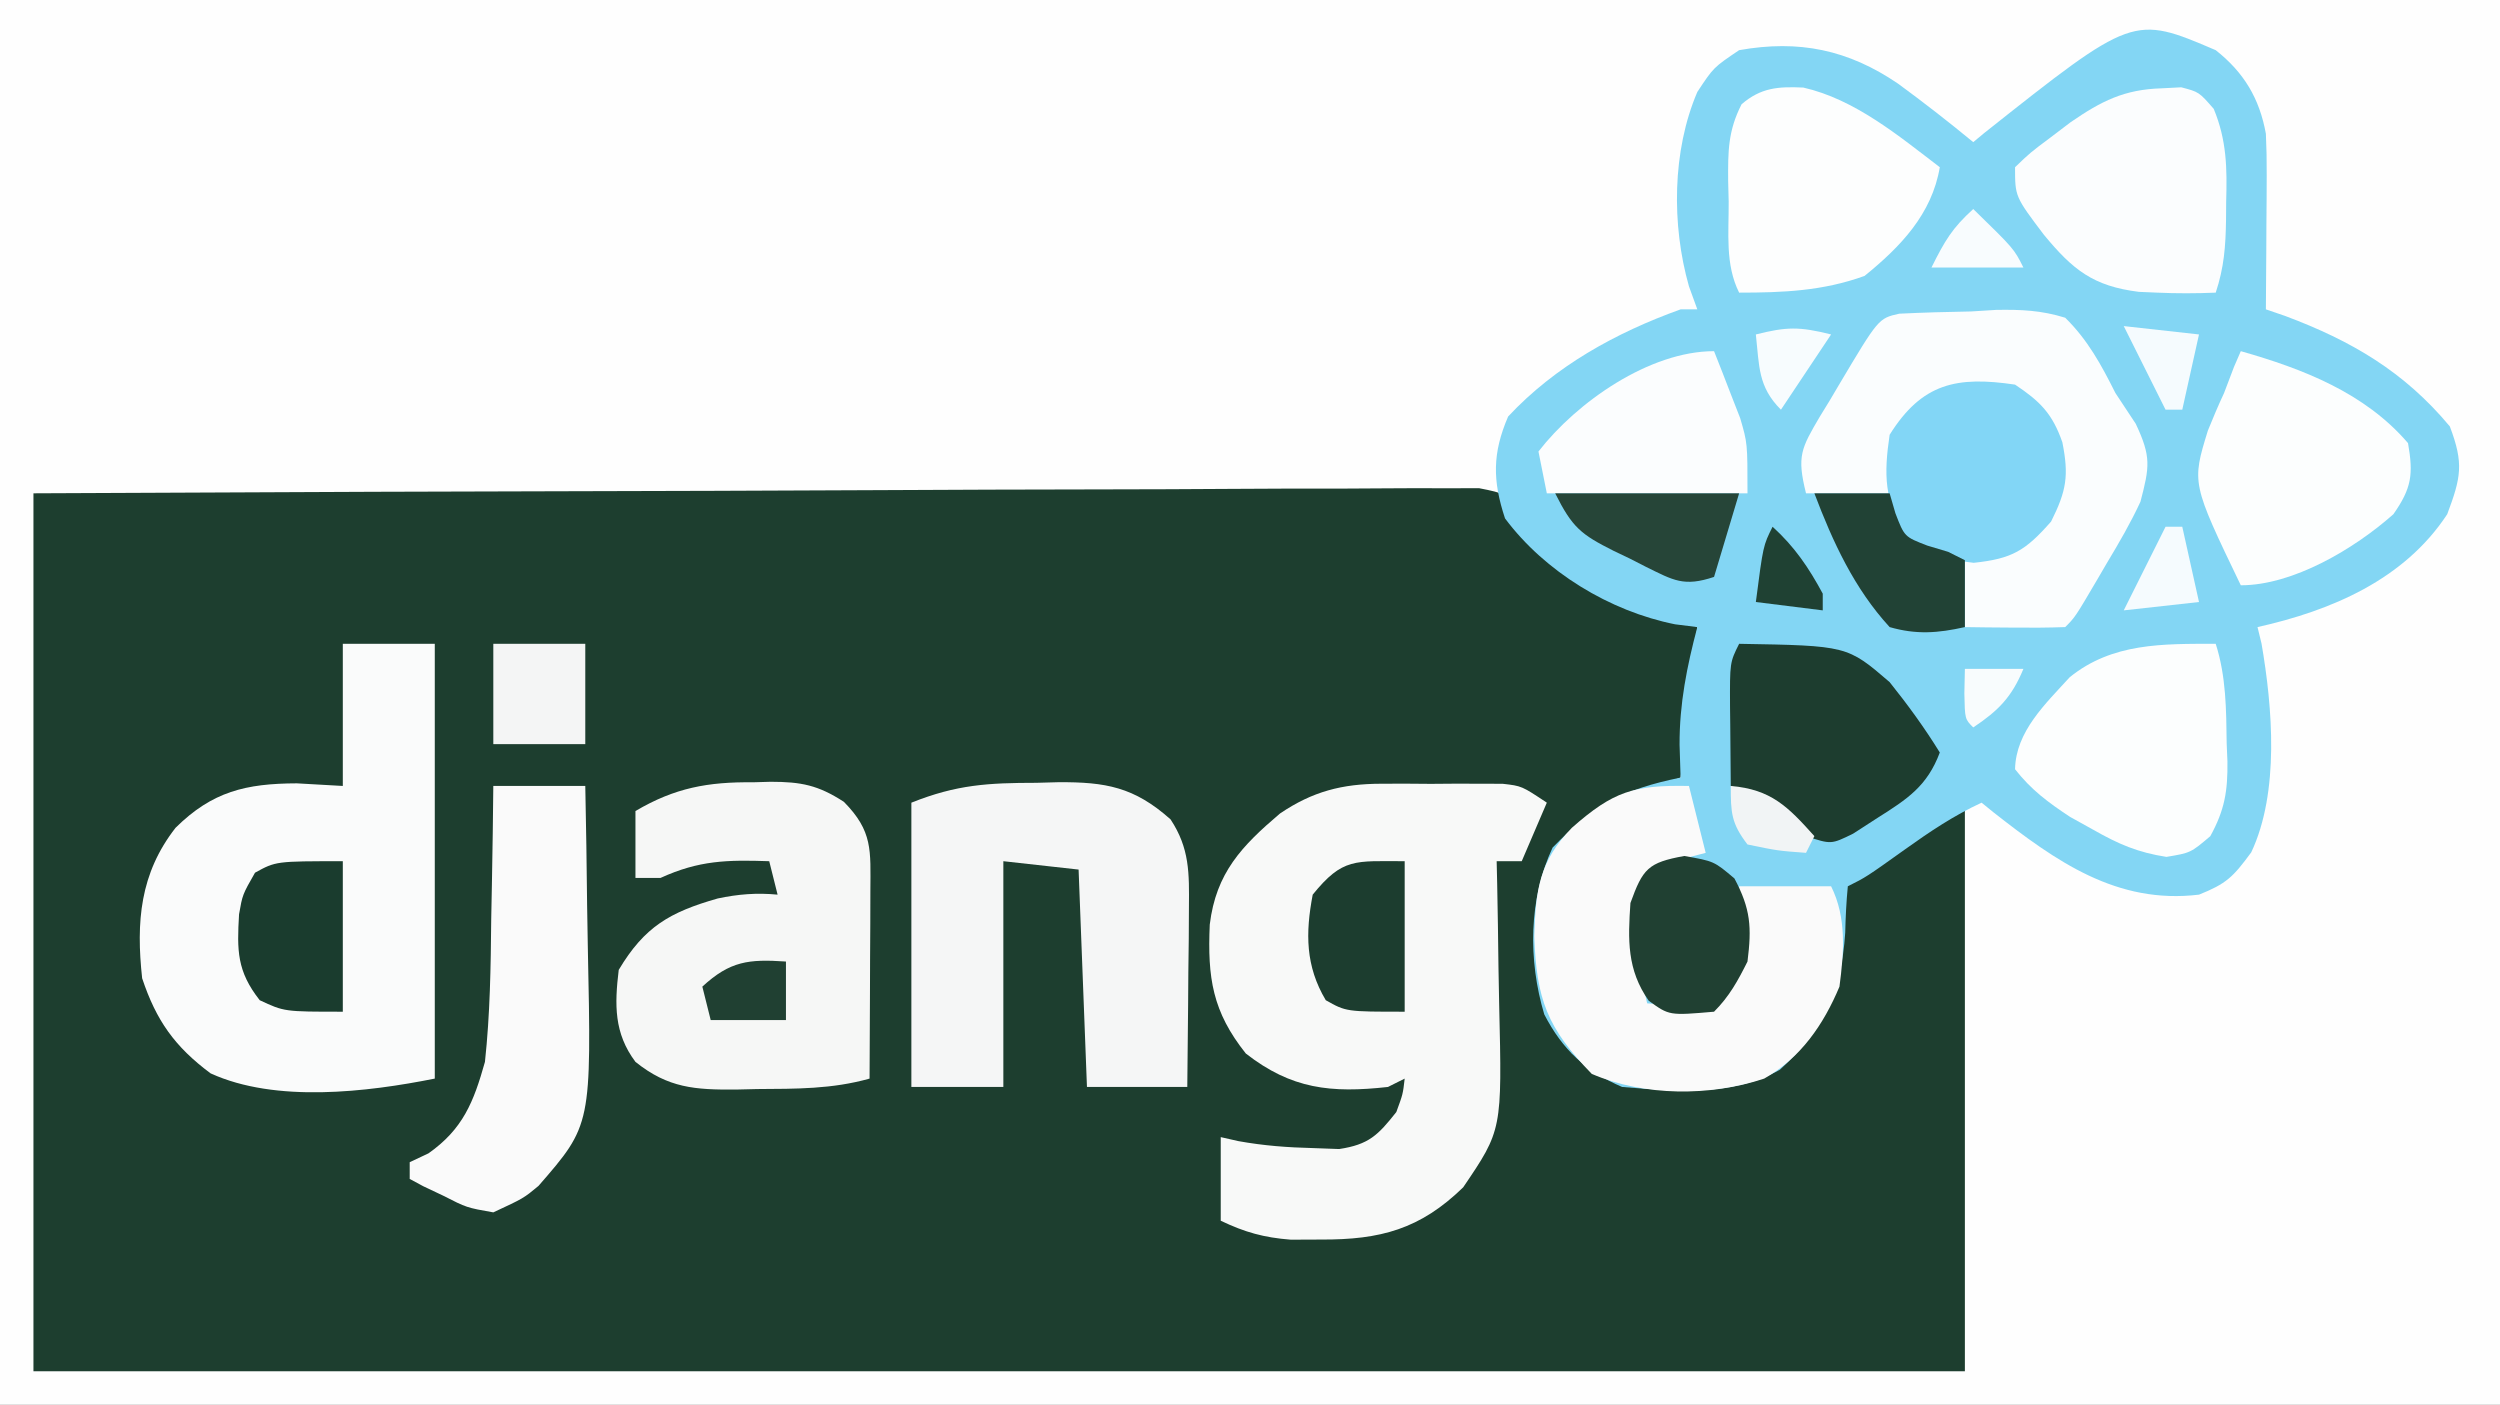 <?xml version="1.0" encoding="UTF-8"?>
<svg version="1.1" xmlns="http://www.w3.org/2000/svg" width="299" height="168">
<rect width="100%" height="100%" fill="#808080" stroke="none"/>
<path d="M0 0 C98.67 0 197.34 0 299 0 C299 55.44 299 110.88 299 168 C200.33 168 101.66 168 0 168 C0 112.56 0 57.12 0 0 Z " fill="#FEFEFE" transform="translate(0,0)"/>
<path d="M0 0 C44.015 -0.202 44.015 -0.202 62.416 -0.244 C75.137 -0.274 87.858 -0.309 100.578 -0.377 C109.842 -0.427 119.105 -0.459 128.368 -0.47 C133.275 -0.477 138.181 -0.492 143.088 -0.529 C147.704 -0.563 152.319 -0.573 156.934 -0.566 C158.631 -0.567 160.328 -0.577 162.024 -0.596 C164.336 -0.621 166.646 -0.615 168.958 -0.601 C170.253 -0.606 171.548 -0.61 172.882 -0.615 C176 0 176 0 177.839 2.436 C178.222 3.282 178.605 4.128 179 5 C184.594 10.608 191.736 13.193 199 16 C198.34 21.94 197.68 27.88 197 34 C195.453 34.536 193.906 35.072 192.312 35.625 C186.665 37.865 183.746 40.507 181 46 C180.851 48.267 180.779 50.54 180.75 52.812 C180.724 54.036 180.698 55.259 180.672 56.52 C181.021 60.223 181.936 61.975 184 65 C184 65.66 184 66.32 184 67 C184.619 67.309 185.238 67.619 185.875 67.938 C187.25 68.625 188.625 69.312 190 70 C192.247 70.15 194.499 70.222 196.75 70.25 C197.962 70.276 199.173 70.302 200.422 70.328 C205.026 69.906 208.324 68.652 211.645 65.379 C214.437 61.036 215.141 58.188 215.062 53 C215.207 48.775 215.493 47.481 218.613 44.523 C221.675 42.507 224.76 40.712 228 39 C228.99 38.34 229.98 37.68 231 37 C231 59.44 231 81.88 231 105 C154.77 105 78.54 105 0 105 C0 70.35 0 35.7 0 0 Z " fill="#1D3E2F" transform="translate(4,59)"/>
<path d="M0 0 C3.376 2.664 5.238 5.779 6 10 C6.079 11.66 6.108 13.323 6.098 14.984 C6.093 16.386 6.093 16.386 6.088 17.816 C6.075 19.269 6.075 19.269 6.062 20.75 C6.058 21.734 6.053 22.717 6.049 23.73 C6.037 26.154 6.021 28.577 6 31 C6.75 31.257 7.5 31.513 8.273 31.777 C16.212 34.747 22.521 38.421 28 45 C29.686 49.446 29.341 51.09 27.688 55.5 C22.556 63.33 13.808 67.032 5 69 C5.159 69.654 5.317 70.307 5.48 70.98 C6.797 78.635 7.642 88.728 4.25 95.938 C2.056 98.924 1.274 99.688 -2 101 C-11.829 102.186 -19.114 97.011 -26.602 91.137 C-27.063 90.762 -27.525 90.386 -28 90 C-31.308 91.531 -34.162 93.444 -37.125 95.562 C-41.806 98.903 -41.806 98.903 -44 100 C-44.18 101.848 -44.268 103.706 -44.312 105.562 C-44.784 112.634 -46.9 117.173 -52.125 121.938 C-57.846 125.179 -64.642 124.512 -71 124 C-75.325 122.136 -78.113 119.57 -80.305 115.324 C-82.253 108.813 -82.172 101.517 -79.312 95.375 C-74.356 90.284 -70.895 88.402 -64 87 C-64.041 85.701 -64.082 84.401 -64.125 83.062 C-64.141 78.164 -63.249 73.718 -62 69 C-63.315 68.836 -63.315 68.836 -64.656 68.668 C-72.47 67.107 -80.241 62.387 -85 56 C-86.5 51.474 -86.517 48.198 -84.625 43.812 C-78.996 37.781 -71.734 33.78 -64 31 C-63.34 31 -62.68 31 -62 31 C-62.33 30.093 -62.66 29.185 -63 28.25 C-65.092 20.898 -65.014 12.033 -62 5 C-60.062 2.062 -60.062 2.062 -57 0 C-49.841 -1.279 -43.955 -0.051 -38 4 C-34.927 6.249 -31.939 8.578 -29 11 C-28.562 10.636 -28.123 10.273 -27.672 9.898 C-9.865 -4.216 -9.865 -4.216 0 0 Z " fill="#83D6F4" transform="translate(265,6)"/>
<path d="M0 0 C0.963 -0.003 1.926 -0.005 2.918 -0.008 C3.912 -0 4.906 0.008 5.93 0.016 C7.432 0.004 7.432 0.004 8.965 -0.008 C9.925 -0.005 10.886 -0.003 11.875 0 C12.749 0.002 13.623 0.005 14.524 0.007 C16.805 0.266 16.805 0.266 19.805 2.266 C18.815 4.576 17.825 6.886 16.805 9.266 C15.815 9.266 14.825 9.266 13.805 9.266 C13.826 10.163 13.847 11.06 13.868 11.984 C13.937 15.347 13.987 18.708 14.024 22.071 C14.044 23.52 14.072 24.969 14.106 26.417 C14.458 41.409 14.458 41.409 9.805 48.266 C4.652 53.286 -0.101 54.546 -7.195 54.516 C-8.392 54.521 -9.588 54.526 -10.82 54.531 C-14.053 54.277 -16.289 53.652 -19.195 52.266 C-19.195 48.966 -19.195 45.666 -19.195 42.266 C-18.495 42.424 -17.795 42.583 -17.074 42.746 C-14.056 43.291 -11.199 43.504 -8.133 43.578 C-7.111 43.616 -6.088 43.653 -5.035 43.691 C-1.49 43.16 -0.386 42.038 1.805 39.266 C2.592 37.127 2.592 37.127 2.805 35.266 C1.815 35.761 1.815 35.761 0.805 36.266 C-6.014 37.026 -10.741 36.52 -16.195 32.266 C-20.192 27.245 -20.786 23.211 -20.508 16.844 C-19.757 10.648 -16.663 7.43 -12.109 3.562 C-8.216 0.924 -4.669 0.012 0 0 Z " fill="#F8F9F8" transform="translate(165.195,93.734)"/>
<path d="M0 0 C3.63 0 7.26 0 11 0 C11 17.16 11 34.32 11 52 C2.908 53.618 -8.016 54.934 -15.812 51.375 C-20.111 48.172 -22.313 45.06 -24 40 C-24.731 33.255 -24.268 27.469 -20 22 C-15.61 17.662 -11.599 16.709 -5.5 16.688 C-2.777 16.842 -2.777 16.842 0 17 C0 11.39 0 5.78 0 0 Z " fill="#FAFBFB" transform="translate(41,77)"/>
<path d="M0 0 C1.041 -0.03 1.041 -0.03 2.104 -0.061 C5.761 -0.057 7.78 0.335 10.871 2.34 C14.339 5.86 14.056 8.126 14.035 12.977 C14.032 14.279 14.029 15.58 14.025 16.922 C14.017 18.302 14.009 19.682 14 21.062 C13.995 22.451 13.99 23.839 13.986 25.227 C13.975 28.63 13.958 32.034 13.938 35.438 C9.451 36.704 5.134 36.659 0.5 36.688 C-0.346 36.708 -1.193 36.729 -2.064 36.75 C-6.901 36.78 -10.136 36.591 -14.062 33.438 C-16.634 30.008 -16.565 26.598 -16.062 22.438 C-12.983 17.271 -9.948 15.529 -4.223 13.895 C-1.783 13.378 0.452 13.197 2.938 13.438 C2.607 12.117 2.277 10.797 1.938 9.438 C-3.073 9.268 -6.449 9.328 -11.062 11.438 C-12.053 11.438 -13.043 11.438 -14.062 11.438 C-14.062 8.797 -14.062 6.157 -14.062 3.438 C-9.343 0.653 -5.388 -0.055 0 0 Z " fill="#F6F7F6" transform="translate(90.062,93.562)"/>
<path d="M0 0 C0.881 -0.024 1.762 -0.049 2.67 -0.074 C8.282 -0.099 11.703 0.487 16.062 4.375 C18.348 7.836 18.295 10.806 18.258 14.891 C18.251 16.141 18.245 17.391 18.238 18.68 C18.222 19.982 18.205 21.284 18.188 22.625 C18.178 23.942 18.169 25.26 18.16 26.617 C18.137 29.87 18.101 33.122 18.062 36.375 C14.102 36.375 10.143 36.375 6.062 36.375 C5.567 23.505 5.567 23.505 5.062 10.375 C2.092 10.045 -0.877 9.715 -3.938 9.375 C-3.938 18.285 -3.938 27.195 -3.938 36.375 C-7.567 36.375 -11.197 36.375 -14.938 36.375 C-14.938 25.155 -14.938 13.935 -14.938 2.375 C-9.501 0.2 -5.729 0.008 0 0 Z " fill="#F5F6F6" transform="translate(123.938,93.625)"/>
<path d="M0 0 C0.66 2.64 1.32 5.28 2 8 C1.051 8.248 0.102 8.495 -0.875 8.75 C-3.983 9.7 -3.983 9.7 -5.375 11.688 C-6.676 16.502 -6.162 21.207 -5 26 C-2.146 26.234 0.203 26.419 3 26 C5.407 23.669 5.93 21.978 6.168 18.664 C6.185 16.442 6.099 14.22 6 12 C9.63 12 13.26 12 17 12 C18.874 15.748 18.536 19.92 18 24 C16.094 28.552 13.36 32.53 9 35 C2.528 37.157 -5.378 37.13 -11.625 34.438 C-16.936 28.987 -18.26 25.522 -18.5 17.938 C-18.332 12.488 -17.936 9.043 -14 5 C-9.044 0.634 -6.605 -0.122 0 0 Z " fill="#FAFAFA" transform="translate(202,94)"/>
<path d="M0 0 C2.867 -0.137 5.728 -0.222 8.599 -0.267 C9.589 -0.328 10.579 -0.39 11.599 -0.454 C14.603 -0.502 16.974 -0.404 19.849 0.483 C22.563 3.158 24.152 6.101 25.849 9.483 C26.661 10.713 27.473 11.942 28.286 13.171 C30.154 17.13 29.937 18.311 28.849 22.483 C27.675 25.022 26.289 27.401 24.849 29.796 C24.48 30.428 24.111 31.06 23.731 31.712 C21.043 36.289 21.043 36.289 19.849 37.483 C17.829 37.556 15.807 37.567 13.786 37.546 C12.681 37.537 11.577 37.528 10.438 37.519 C9.584 37.507 8.729 37.495 7.849 37.483 C7.849 34.843 7.849 32.203 7.849 29.483 C9.107 29.092 10.365 28.7 11.661 28.296 C14.502 27.208 15.782 26.554 17.911 24.296 C19.204 20.417 19.013 17.384 17.849 13.483 C16.515 10.817 16.515 10.817 13.849 9.483 C10.716 8.869 7.979 8.847 4.849 9.483 C0.962 12.156 0.021 13.674 -0.964 18.296 C-1.026 19.348 -1.088 20.4 -1.151 21.483 C-4.451 21.483 -7.751 21.483 -11.151 21.483 C-12.268 17.018 -11.726 16.108 -9.493 12.302 C-9.112 11.681 -8.731 11.06 -8.339 10.421 C-7.97 9.796 -7.6 9.172 -7.22 8.528 C-2.482 0.558 -2.482 0.558 0 0 Z " fill="#FAFDFE" transform="translate(227.151,37.517)"/>
<path d="M0 0 C3.63 0 7.26 0 11 0 C11.1 4.783 11.172 9.565 11.22 14.349 C11.24 15.972 11.267 17.594 11.302 19.217 C11.749 40.543 11.749 40.543 5.402 47.836 C3.625 49.312 3.625 49.312 0 51 C-3.188 50.438 -3.188 50.438 -6 49 C-6.784 48.629 -7.567 48.258 -8.375 47.875 C-9.179 47.442 -9.179 47.442 -10 47 C-10 46.34 -10 45.68 -10 45 C-9.258 44.649 -8.515 44.299 -7.75 43.938 C-3.635 41.038 -2.347 37.804 -1 33 C-0.386 27.313 -0.303 21.653 -0.25 15.938 C-0.222 14.389 -0.192 12.84 -0.16 11.291 C-0.087 7.527 -0.037 3.764 0 0 Z " fill="#FAFAFA" transform="translate(59,94)"/>
<path d="M0 0 C0.764 -0.04 1.529 -0.08 2.316 -0.121 C4.438 0.438 4.438 0.438 6.199 2.457 C7.76 6.213 7.804 9.571 7.688 13.562 C7.682 14.278 7.677 14.993 7.672 15.73 C7.625 18.88 7.439 21.433 6.438 24.438 C4.071 24.538 1.799 24.542 -0.562 24.438 C-1.284 24.407 -2.006 24.376 -2.75 24.344 C-8.2 23.663 -10.633 21.738 -14.125 17.5 C-17.562 12.95 -17.562 12.95 -17.562 9.438 C-15.734 7.684 -15.734 7.684 -13.312 5.875 C-12.524 5.276 -11.735 4.676 -10.922 4.059 C-7.235 1.526 -4.518 0.13 0 0 Z " fill="#FBFDFE" transform="translate(258.562,10.562)"/>
<path d="M0 0 C1.25 3.913 1.257 7.869 1.312 11.938 C1.342 12.641 1.371 13.344 1.4 14.068 C1.444 17.625 1.072 19.869 -0.645 23.004 C-3 25 -3 25 -5.898 25.484 C-9.332 24.948 -11.61 23.965 -14.625 22.25 C-15.545 21.74 -16.466 21.229 -17.414 20.703 C-20.027 18.982 -22.069 17.468 -24 15 C-23.91 10.474 -20.353 7.176 -17.461 3.996 C-12.373 -0.13 -6.301 0 0 0 Z " fill="#FCFEFE" transform="translate(265,77)"/>
<path d="M0 0 C7.429 2.115 14.843 4.978 20 11 C20.65 14.737 20.437 16.376 18.25 19.5 C13.593 23.632 6.262 28 0 28 C-5.876 15.789 -5.876 15.789 -3.938 9.5 C-3.33 7.984 -2.688 6.481 -2 5 C-1.412 3.453 -1.412 3.453 -0.812 1.875 C-0.544 1.256 -0.276 0.637 0 0 Z " fill="#FCFEFE" transform="translate(268,42)"/>
<path d="M0 0 C6.152 1.396 11.394 5.761 16.324 9.527 C15.377 15.136 11.628 19.036 7.324 22.527 C2.351 24.329 -2.427 24.527 -7.676 24.527 C-9.365 21.149 -8.903 17.364 -8.926 13.652 C-8.946 12.836 -8.967 12.02 -8.988 11.18 C-9.011 7.636 -9.013 5.188 -7.383 1.996 C-5.068 0.004 -2.995 -0.138 0 0 Z " fill="#FDFEFE" transform="translate(215.676,10.473)"/>
<path d="M0 0 C12.934 0.222 12.934 0.222 18 4.582 C20.183 7.307 22.167 10.03 24 13 C22.493 17.021 20.134 18.559 16.562 20.812 C15.594 21.438 14.626 22.063 13.629 22.707 C11 24 11 24 8 23 C7.381 22.361 6.763 21.721 6.125 21.062 C3.831 18.836 1.965 18.091 -1 17 C-1.027 14.542 -1.047 12.083 -1.062 9.625 C-1.071 8.926 -1.079 8.228 -1.088 7.508 C-1.113 2.227 -1.113 2.227 0 0 Z " fill="#1D3D2F" transform="translate(208,77)"/>
<path d="M0 0 C3.001 2.001 4.47 3.472 5.66 6.902 C6.445 10.873 6.164 12.671 4.312 16.375 C1.233 19.871 -0.337 20.823 -4.938 21.312 C-8.434 20.956 -10.205 20.096 -13 18 C-15.679 13.981 -15.696 10.724 -15 6 C-11.136 -0.182 -6.962 -1.034 0 0 Z " fill="#82D6F6" transform="translate(241,46)"/>
<path d="M0 0 C0.679 1.703 1.343 3.413 2 5.125 C2.371 6.076 2.743 7.028 3.125 8.008 C4 11 4 11 4 17 C-3.92 17 -11.84 17 -20 17 C-20.33 15.35 -20.66 13.7 -21 12 C-16.409 6.077 -7.712 0 0 0 Z " fill="#FBFDFE" transform="translate(205,42)"/>
<path d="M0 0 C3.562 0.625 3.562 0.625 6 2.688 C7.95 6.353 8.076 8.521 7.562 12.625 C6.406 14.938 5.388 16.799 3.562 18.625 C-1.794 19.091 -1.794 19.091 -4.25 17.312 C-6.86 13.604 -6.74 10.009 -6.438 5.625 C-4.956 1.529 -4.345 0.79 0 0 Z " fill="#204032" transform="translate(201.438,102.375)"/>
<path d="M0 0 C0 5.94 0 11.88 0 18 C-7 18 -7 18 -9.938 16.625 C-12.672 13.145 -12.66 10.687 -12.41 6.352 C-12 4 -12 4 -10.5 1.375 C-8 0 -8 0 0 0 Z " fill="#1A3C2E" transform="translate(41,103)"/>
<path d="M0 0 C0 5.94 0 11.88 0 18 C-7 18 -7 18 -9.438 16.625 C-11.865 12.547 -11.882 8.616 -11 4 C-7.41 -0.434 -5.958 0 0 0 Z " fill="#1C3D2F" transform="translate(168,103)"/>
<path d="M0 0 C2.97 0 5.94 0 9 0 C9.34 1.176 9.34 1.176 9.688 2.375 C10.771 5.198 10.771 5.198 13.5 6.25 C14.325 6.497 15.15 6.745 16 7 C16.66 7.33 17.32 7.66 18 8 C18 10.64 18 13.28 18 16 C14.781 16.723 12.191 16.922 9 16 C4.768 11.388 2.199 5.811 0 0 Z " fill="#214235" transform="translate(217,59)"/>
<path d="M0 0 C7.26 0 14.52 0 22 0 C21.01 3.3 20.02 6.6 19 10 C15.385 11.205 14.168 10.421 10.857 8.795 C10.224 8.471 9.59 8.147 8.938 7.812 C7.981 7.355 7.981 7.355 7.006 6.889 C3.077 4.914 2.044 4.087 0 0 Z " fill="#264538" transform="translate(186,59)"/>
<path d="M0 0 C3.63 0 7.26 0 11 0 C11 3.96 11 7.92 11 12 C7.37 12 3.74 12 0 12 C0 8.04 0 4.08 0 0 Z " fill="#F4F5F5" transform="translate(59,77)"/>
<path d="M0 0 C0 2.31 0 4.62 0 7 C-2.97 7 -5.94 7 -9 7 C-9.33 5.68 -9.66 4.36 -10 3 C-6.682 -0.063 -4.448 -0.303 0 0 Z " fill="#204032" transform="translate(94,115)"/>
<path d="M0 0 C4.833 0.414 6.827 2.464 10 6 C9.67 6.66 9.34 7.32 9 8 C5.625 7.75 5.625 7.75 2 7 C0.058 4.466 0 3.218 0 0 Z " fill="#F1F4F5" transform="translate(207,94)"/>
<path d="M0 0 C0.66 0 1.32 0 2 0 C2.66 2.97 3.32 5.94 4 9 C-0.455 9.495 -0.455 9.495 -5 10 C-3.35 6.7 -1.7 3.4 0 0 Z " fill="#F5FBFE" transform="translate(259,63)"/>
<path d="M0 0 C2.97 0.33 5.94 0.66 9 1 C8.34 3.97 7.68 6.94 7 10 C6.34 10 5.68 10 5 10 C3.35 6.7 1.7 3.4 0 0 Z " fill="#F5FBFE" transform="translate(254,39)"/>
<path d="M0 0 C-1.98 2.97 -3.96 5.94 -6 9 C-8.762 6.238 -8.579 3.793 -9 0 C-5.324 -0.919 -3.836 -0.959 0 0 Z " fill="#F7FCFE" transform="translate(219,40)"/>
<path d="M0 0 C2.617 2.368 4.329 4.896 6 8 C6 8.66 6 9.32 6 10 C3.36 9.67 0.72 9.34 -2 9 C-1.125 2.25 -1.125 2.25 0 0 Z " fill="#1F4133" transform="translate(212,63)"/>
<path d="M0 0 C4.875 4.75 4.875 4.75 6 7 C2.37 7 -1.26 7 -5 7 C-3.383 3.765 -2.524 2.294 0 0 Z " fill="#F8FCFE" transform="translate(236,25)"/>
<path d="M0 0 C2.31 0 4.62 0 7 0 C5.607 3.367 4.021 4.986 1 7 C0 6 0 6 -0.062 2.938 C-0.042 1.968 -0.021 0.999 0 0 Z " fill="#F8FCFD" transform="translate(235,80)"/>
</svg>
